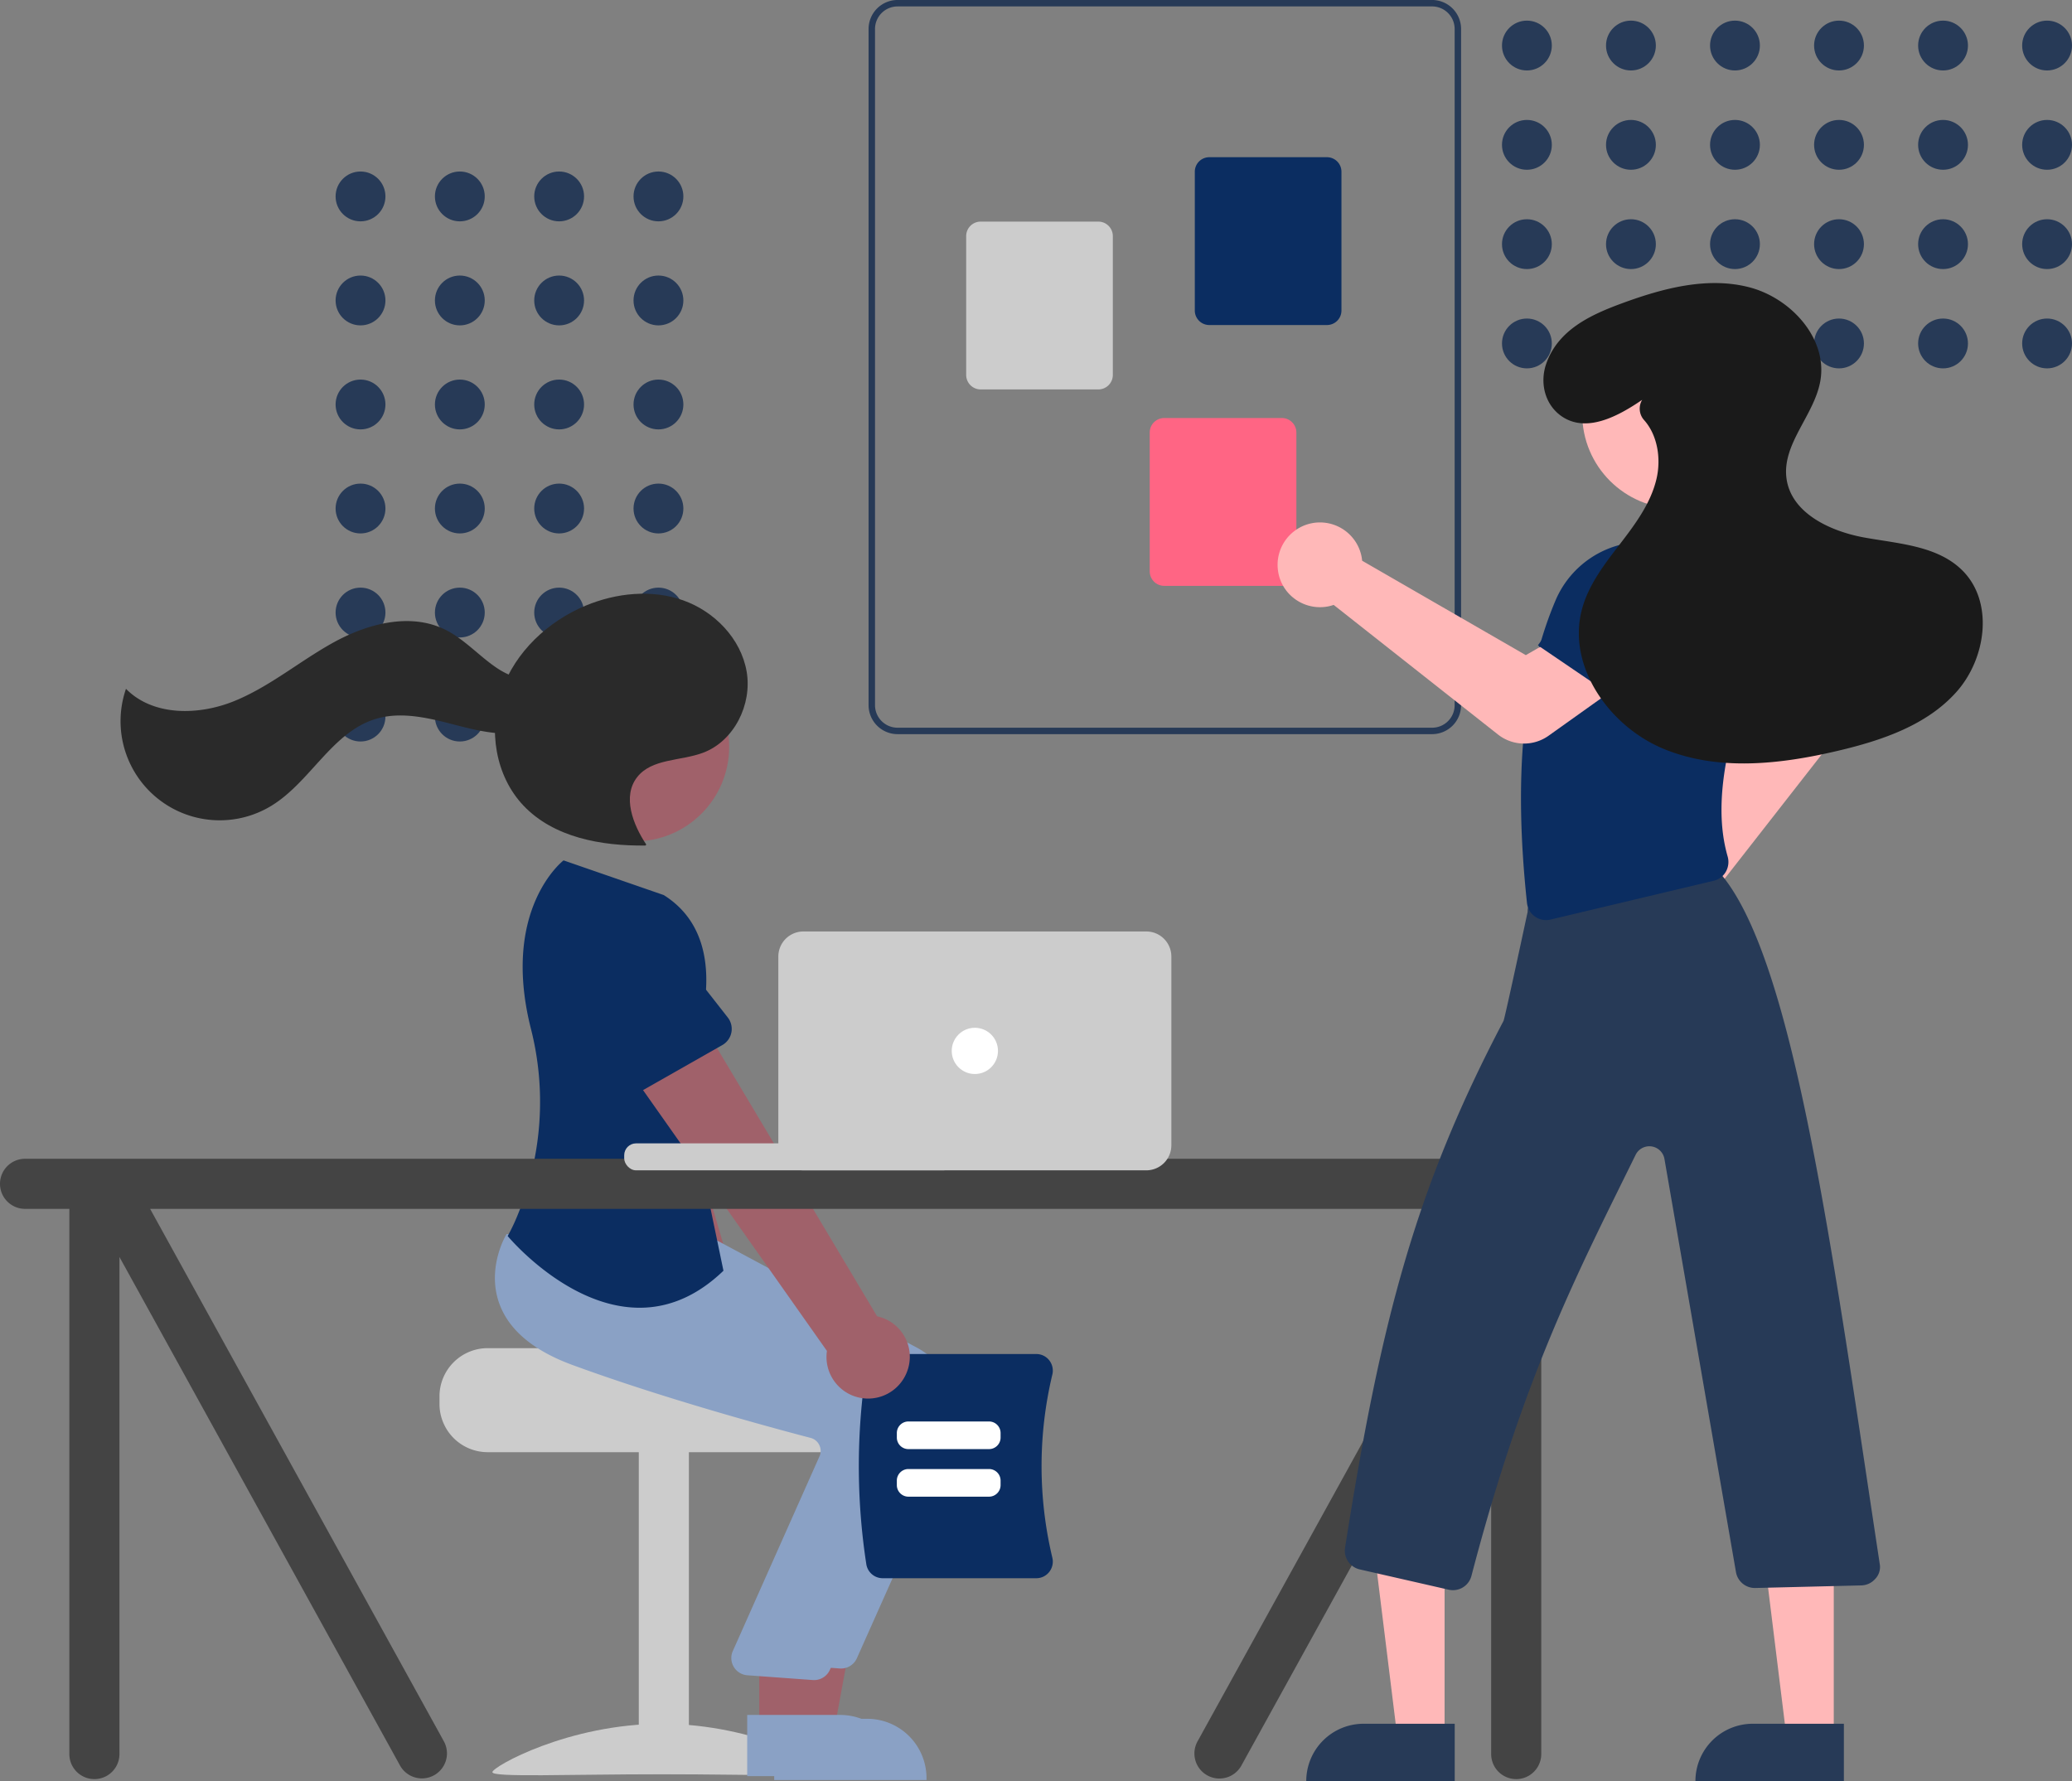 <svg xmlns="http://www.w3.org/2000/svg" width="610.651" height="524.948" viewBox="0 0 610.651 524.948">
  <rect x="0" y="0" width="610.651" height="524.948" fill="#808080" stroke="none"/>
  <g id="offshore-team" transform="translate(-109.468 0)">
    <circle id="Ellipse_268" data-name="Ellipse 268" cx="7.344" cy="7.344" r="7.344" transform="translate(296.179 50.549)" fill="#273a57"/>
    <circle id="Ellipse_269" data-name="Ellipse 269" cx="7.344" cy="7.344" r="7.344" transform="translate(266.912 50.549)" fill="#273a57"/>
    <circle id="Ellipse_270" data-name="Ellipse 270" cx="7.344" cy="7.344" r="7.344" transform="translate(237.644 50.549)" fill="#273a57"/>
    <circle id="Ellipse_271" data-name="Ellipse 271" cx="7.344" cy="7.344" r="7.344" transform="translate(208.375 50.549)" fill="#273a57"/>
    <circle id="Ellipse_272" data-name="Ellipse 272" cx="7.344" cy="7.344" r="7.344" transform="translate(296.179 81.21)" fill="#273a57"/>
    <circle id="Ellipse_273" data-name="Ellipse 273" cx="7.344" cy="7.344" r="7.344" transform="translate(266.912 81.21)" fill="#273a57"/>
    <circle id="Ellipse_274" data-name="Ellipse 274" cx="7.344" cy="7.344" r="7.344" transform="translate(237.644 81.21)" fill="#273a57"/>
    <circle id="Ellipse_275" data-name="Ellipse 275" cx="7.344" cy="7.344" r="7.344" transform="translate(208.375 81.21)" fill="#273a57"/>
    <circle id="Ellipse_276" data-name="Ellipse 276" cx="7.344" cy="7.344" r="7.344" transform="translate(296.179 111.87)" fill="#273a57"/>
    <circle id="Ellipse_277" data-name="Ellipse 277" cx="7.344" cy="7.344" r="7.344" transform="translate(266.912 111.87)" fill="#273a57"/>
    <circle id="Ellipse_278" data-name="Ellipse 278" cx="7.344" cy="7.344" r="7.344" transform="translate(237.644 111.87)" fill="#273a57"/>
    <circle id="Ellipse_279" data-name="Ellipse 279" cx="7.344" cy="7.344" r="7.344" transform="translate(208.375 111.87)" fill="#273a57"/>
    <circle id="Ellipse_280" data-name="Ellipse 280" cx="7.344" cy="7.344" r="7.344" transform="translate(296.179 142.531)" fill="#273a57"/>
    <circle id="Ellipse_281" data-name="Ellipse 281" cx="7.344" cy="7.344" r="7.344" transform="translate(266.912 142.531)" fill="#273a57"/>
    <circle id="Ellipse_282" data-name="Ellipse 282" cx="7.344" cy="7.344" r="7.344" transform="translate(237.644 142.531)" fill="#273a57"/>
    <circle id="Ellipse_283" data-name="Ellipse 283" cx="7.344" cy="7.344" r="7.344" transform="translate(208.375 142.531)" fill="#273a57"/>
    <circle id="Ellipse_284" data-name="Ellipse 284" cx="7.344" cy="7.344" r="7.344" transform="translate(296.179 173.192)" fill="#273a57"/>
    <circle id="Ellipse_285" data-name="Ellipse 285" cx="7.344" cy="7.344" r="7.344" transform="translate(266.912 173.192)" fill="#273a57"/>
    <circle id="Ellipse_286" data-name="Ellipse 286" cx="7.344" cy="7.344" r="7.344" transform="translate(237.644 173.192)" fill="#273a57"/>
    <circle id="Ellipse_287" data-name="Ellipse 287" cx="7.344" cy="7.344" r="7.344" transform="translate(208.375 173.192)" fill="#273a57"/>
    <circle id="Ellipse_288" data-name="Ellipse 288" cx="7.344" cy="7.344" r="7.344" transform="translate(296.179 203.853)" fill="#273a57"/>
    <circle id="Ellipse_289" data-name="Ellipse 289" cx="7.344" cy="7.344" r="7.344" transform="translate(266.912 203.853)" fill="#273a57"/>
    <circle id="Ellipse_290" data-name="Ellipse 290" cx="7.344" cy="7.344" r="7.344" transform="translate(237.644 203.853)" fill="#273a57"/>
    <circle id="Ellipse_291" data-name="Ellipse 291" cx="7.344" cy="7.344" r="7.344" transform="translate(208.375 203.853)" fill="#273a57"/>
    <path id="Path_3659" data-name="Path 3659" d="M375.19,582.959v2.271a14.207,14.207,0,0,0,14.195,14.195h102.2a14.2,14.2,0,0,0,14.195-14.195v-2.271a14.093,14.093,0,0,0-3.294-9.085,14.6,14.6,0,0,0-2.4-2.271s-56.189-1.272-56.189-2.839H389.385a14.214,14.214,0,0,0-14.195,14.195Z" transform="translate(-136.197 -171.423)" fill="#ccc"/>
    <rect id="Rectangle_442" data-name="Rectangle 442" width="14.763" height="95.389" transform="translate(297.73 427.438)" fill="#ccc"/>
    <path id="Path_3660" data-name="Path 3660" d="M488.846,680.512c0,1.6-22.37.617-49.966.617s-49.966.978-49.966-.617,22.37-14.244,49.966-14.244S488.846,678.916,488.846,680.512Z" transform="translate(-134.337 -158.202)" fill="#ccc"/>
    <path id="Path_3661" data-name="Path 3661" d="M466.138,594.471a12.2,12.2,0,0,0-4.323-18.2L430.526,469.656,406.7,481.325l38.248,101.13a12.265,12.265,0,0,0,21.19,12.016Z" transform="translate(-131.925 -184.86)" fill="#a0616a"/>
    <path id="Path_3662" data-name="Path 3662" d="M438.373,490.576l-26.667,7.219a5.47,5.47,0,0,1-6.862-4.64L401.622,465.8a15.191,15.191,0,1,1,29.35-7.853l10.986,25.16a5.47,5.47,0,0,1-3.584,7.467Z" transform="translate(-132.684 -187.975)" fill="#0b2d61"/>
    <path id="Path_3663" data-name="Path 3663" d="M313.516,454.412h13.922l6.624-36.107H313.514Z" transform="translate(27.666 56.716)" fill="#a0616a"/>
    <path id="Path_3664" data-name="Path 3664" d="M462.051,664.962H489.47a17.472,17.472,0,0,1,17.473,17.473V683l-44.89,0Z" transform="translate(-124.42 -158.38)" fill="#8aa1c5"/>
    <path id="Path_3665" data-name="Path 3665" d="M490.64,667.611q-.243,0-.489-.023l-19.267-1.4a5.11,5.11,0,0,1-4.326-6.847l25.785-57.931a3.972,3.972,0,0,0-.223-3.178,3.918,3.918,0,0,0-2.511-2c-12.125-3.169-43.234-11.609-70.164-21.483-11.537-4.231-18.8-10.344-21.6-18.172-3.683-10.319,1.765-19.73,2-20.125l.183-.309,25.34,2.3,27.471,2.337,60.2,32.282a22.809,22.809,0,0,1,10.014,29.28L495.3,664.583a5.107,5.107,0,0,1-4.663,3.029Z" transform="translate(-133.298 -175.846)" fill="#8aa1c5"/>
    <circle id="Ellipse_292" data-name="Ellipse 292" cx="27.891" cy="27.891" r="27.891" transform="translate(268.588 192.204)" fill="#a0616a"/>
    <path id="Path_3666" data-name="Path 3666" d="M306.516,453.412h13.922l6.624-36.107H306.514Z" transform="translate(26.717 56.581)" fill="#a0616a"/>
    <path id="Path_3667" data-name="Path 3667" d="M455.051,663.962H482.47a17.472,17.472,0,0,1,17.473,17.473V682l-44.89,0Z" transform="translate(-125.369 -158.515)" fill="#8aa1c5"/>
    <path id="Path_3668" data-name="Path 3668" d="M483.64,670.611q-.243,0-.489-.023l-19.267-1.4a5.11,5.11,0,0,1-4.326-6.847l25.785-57.932a3.972,3.972,0,0,0-.223-3.178,3.919,3.919,0,0,0-2.511-2c-12.125-3.169-43.234-11.609-70.164-21.483-11.537-4.231-18.8-10.344-21.6-18.172-3.683-10.319,1.766-19.73,2-20.125l.183-.309,25.34,2.3,27.471,2.337,60.2,32.282a22.809,22.809,0,0,1,10.014,29.28L488.3,667.583a5.107,5.107,0,0,1-4.663,3.028Z" transform="translate(-134.247 -175.439)" fill="#8aa1c5"/>
    <path id="Path_3669" data-name="Path 3669" d="M438.878,452.388l-29.525-10.22s-18.535,14.24-9.631,49.567a87.454,87.454,0,0,1-3.861,54.872,56.53,56.53,0,0,1-2.974,6.281s32.932,39.746,63.593,10.22l-11.924-57.347S463.293,467.719,438.878,452.388Z" transform="translate(-133.798 -188.587)" fill="#0b2d61"/>
    <path id="Path_3670" data-name="Path 3670" d="M434.188,446.9c-3.97-5.942-7.1-14.181-2.732-19.834,4.314-5.58,12.823-4.758,19.43-7.228,9.2-3.439,14.54-14.251,12.876-23.933s-9.437-17.709-18.7-20.993-19.7-2.216-28.768,1.566c-11.162,4.656-20.737,13.661-24.752,25.07s-1.869,25.106,6.461,33.874c8.93,9.4,22.945,11.906,35.91,11.754" transform="translate(-134.246 -197.971)" fill="#2a2a2a"/>
    <path id="Path_3671" data-name="Path 3671" d="M421.418,395.259c-5,4.072-12.634,2.263-18-1.31s-9.726-8.663-15.536-11.465c-10.242-4.94-22.625-1.656-32.593,3.816s-18.8,13.031-29.334,17.325-23.965,4.506-31.938-3.6a29.221,29.221,0,0,0,42.823,34.489c11.537-7.027,17.909-21.762,30.849-25.641,7.16-2.146,14.849-.418,22.086,1.455s14.783,3.9,22.086,2.3,14.135-8.157,13.206-15.574Z" transform="translate(-147.421 -197.008)" fill="#2a2a2a"/>
    <path id="Path_3672" data-name="Path 3672" d="M486.233,632.271a190.219,190.219,0,0,1,0-57.887,4.886,4.886,0,0,1,4.812-4.095h45.279a4.822,4.822,0,0,1,3.81,1.847,4.9,4.9,0,0,1,.917,4.207,116.2,116.2,0,0,0,0,53.969,4.9,4.9,0,0,1-.917,4.207,4.822,4.822,0,0,1-3.81,1.847H491.045a4.886,4.886,0,0,1-4.812-4.095Z" transform="translate(-121.442 -171.216)" fill="#0b2d61"/>
    <path id="Path_3673" data-name="Path 3673" d="M521.052,595.938h-23.76a3.41,3.41,0,0,1-3.407-3.407V591.2a3.41,3.41,0,0,1,3.407-3.407h23.76a3.41,3.41,0,0,1,3.407,3.407v1.331a3.41,3.41,0,0,1-3.407,3.407Z" transform="translate(-120.104 -168.842)" fill="#fff"/>
    <path id="Path_3674" data-name="Path 3674" d="M521.052,608.283h-23.76a3.41,3.41,0,0,1-3.407-3.407v-1.331a3.41,3.41,0,0,1,3.407-3.407h23.76a3.411,3.411,0,0,1,3.407,3.407v1.331a3.41,3.41,0,0,1-3.407,3.407Z" transform="translate(-120.104 -167.169)" fill="#fff"/>
    <path id="Path_3675" data-name="Path 3675" d="M506.7,588.436a12.2,12.2,0,0,0-8.733-16.542l-56.933-95.416L420.88,493.729l62.3,88.367a12.265,12.265,0,0,0,23.52,6.341Z" transform="translate(-130.002 -183.935)" fill="#a0616a"/>
    <path id="Path_3676" data-name="Path 3676" d="M453.813,494.573,429.8,508.225a5.47,5.47,0,0,1-7.8-2.778l-9.955-25.681a15.191,15.191,0,1,1,26.457-14.937l16.923,21.617a5.47,5.47,0,0,1-1.605,8.126Z" transform="translate(-131.468 -186.562)" fill="#0b2d61"/>
    <path id="Path_3677" data-name="Path 3677" d="M729.559,519.614H268.511a7.381,7.381,0,1,0,0,14.763h13.059V695.062a7.381,7.381,0,1,0,14.763,0V548.56l82.751,149.986a7.381,7.381,0,1,0,12.785-7.381l-86.5-156.788H700.6v.1L614.151,691.165a7.381,7.381,0,1,0,12.784,7.381L700.6,565.026V695.062a7.381,7.381,0,1,0,14.763,0V538.268l2.148-3.892h12.047a7.381,7.381,0,1,0,0-14.763Z" transform="translate(-151.662 -178.087)" fill="#444"/>
    <rect id="Rectangle_443" data-name="Rectangle 443" width="97.66" height="7.949" rx="3.5" transform="translate(293.432 336.985)" fill="#ccc"/>
    <path id="Path_3678" data-name="Path 3678" d="M571.578,531.02H470.511a7.39,7.39,0,0,1-7.381-7.381V468a7.39,7.39,0,0,1,7.381-7.381H571.578A7.39,7.39,0,0,1,578.96,468v55.644A7.39,7.39,0,0,1,571.578,531.02Z" transform="translate(-124.274 -186.086)" fill="#ccc"/>
    <circle id="Ellipse_293" data-name="Ellipse 293" cx="6.814" cy="6.814" r="6.814" transform="translate(389.957 302.918)" fill="#fff"/>
    <path id="Path_3679" data-name="Path 3679" d="M626.55,426.7v-199.3a8.551,8.551,0,0,1,8.541-8.541H792.63a8.551,8.551,0,0,1,8.541,8.541V426.7a8.551,8.551,0,0,1-8.541,8.541H635.092A8.551,8.551,0,0,1,626.55,426.7Zm8.541-205.939a6.651,6.651,0,0,0-6.643,6.643V426.7a6.651,6.651,0,0,0,6.643,6.643H792.63a6.651,6.651,0,0,0,6.643-6.643v-199.3a6.651,6.651,0,0,0-6.643-6.643Z" transform="translate(-261.098 -218.864)" fill="#273a57"/>
    <path id="Path_3680" data-name="Path 3680" d="M711.215,304.858V263.936a4.275,4.275,0,0,1,4.271-4.271h34.677a4.275,4.275,0,0,1,4.271,4.271v40.922a4.275,4.275,0,0,1-4.271,4.271H715.486a4.275,4.275,0,0,1-4.271-4.27Z" transform="translate(-249.619 -213.332)" fill="#0b2d61"/>
    <path id="Path_3681" data-name="Path 3681" d="M651.88,321.572V280.65a4.275,4.275,0,0,1,4.271-4.271h34.677a4.275,4.275,0,0,1,4.271,4.271v40.922a4.275,4.275,0,0,1-4.271,4.271H656.151A4.275,4.275,0,0,1,651.88,321.572Z" transform="translate(-257.664 -211.066)" fill="#ccc"/>
    <path id="Path_3682" data-name="Path 3682" d="M699.515,372.551V331.629a4.275,4.275,0,0,1,4.271-4.271h34.677a4.275,4.275,0,0,1,4.271,4.271v40.922a4.275,4.275,0,0,1-4.271,4.271H703.786a4.275,4.275,0,0,1-4.271-4.27Z" transform="translate(-251.205 -204.154)" fill="#ff6584"/>
    <circle id="Ellipse_294" data-name="Ellipse 294" cx="7.344" cy="7.344" r="7.344" transform="translate(705.431 6.079)" fill="#273a57"/>
    <circle id="Ellipse_295" data-name="Ellipse 295" cx="7.344" cy="7.344" r="7.344" transform="translate(705.431 35.347)" fill="#273a57"/>
    <circle id="Ellipse_296" data-name="Ellipse 296" cx="7.344" cy="7.344" r="7.344" transform="translate(705.431 64.615)" fill="#273a57"/>
    <circle id="Ellipse_297" data-name="Ellipse 297" cx="7.344" cy="7.344" r="7.344" transform="translate(705.431 93.883)" fill="#273a57"/>
    <circle id="Ellipse_298" data-name="Ellipse 298" cx="7.344" cy="7.344" r="7.344" transform="translate(674.77 6.079)" fill="#273a57"/>
    <circle id="Ellipse_299" data-name="Ellipse 299" cx="7.344" cy="7.344" r="7.344" transform="translate(674.77 35.347)" fill="#273a57"/>
    <circle id="Ellipse_300" data-name="Ellipse 300" cx="7.344" cy="7.344" r="7.344" transform="translate(674.77 64.615)" fill="#273a57"/>
    <circle id="Ellipse_301" data-name="Ellipse 301" cx="7.344" cy="7.344" r="7.344" transform="translate(674.77 93.883)" fill="#273a57"/>
    <circle id="Ellipse_302" data-name="Ellipse 302" cx="7.344" cy="7.344" r="7.344" transform="translate(644.109 6.079)" fill="#273a57"/>
    <circle id="Ellipse_303" data-name="Ellipse 303" cx="7.344" cy="7.344" r="7.344" transform="translate(644.109 35.347)" fill="#273a57"/>
    <circle id="Ellipse_304" data-name="Ellipse 304" cx="7.344" cy="7.344" r="7.344" transform="translate(644.109 64.615)" fill="#273a57"/>
    <circle id="Ellipse_305" data-name="Ellipse 305" cx="7.344" cy="7.344" r="7.344" transform="translate(644.109 93.883)" fill="#273a57"/>
    <circle id="Ellipse_306" data-name="Ellipse 306" cx="7.344" cy="7.344" r="7.344" transform="translate(613.448 6.079)" fill="#273a57"/>
    <circle id="Ellipse_307" data-name="Ellipse 307" cx="7.344" cy="7.344" r="7.344" transform="translate(613.448 35.347)" fill="#273a57"/>
    <circle id="Ellipse_308" data-name="Ellipse 308" cx="7.344" cy="7.344" r="7.344" transform="translate(613.448 64.615)" fill="#273a57"/>
    <circle id="Ellipse_309" data-name="Ellipse 309" cx="7.344" cy="7.344" r="7.344" transform="translate(613.448 93.883)" fill="#273a57"/>
    <circle id="Ellipse_310" data-name="Ellipse 310" cx="7.344" cy="7.344" r="7.344" transform="translate(582.787 6.079)" fill="#273a57"/>
    <circle id="Ellipse_311" data-name="Ellipse 311" cx="7.344" cy="7.344" r="7.344" transform="translate(582.787 35.347)" fill="#273a57"/>
    <circle id="Ellipse_312" data-name="Ellipse 312" cx="7.344" cy="7.344" r="7.344" transform="translate(582.787 64.615)" fill="#273a57"/>
    <circle id="Ellipse_313" data-name="Ellipse 313" cx="7.344" cy="7.344" r="7.344" transform="translate(582.787 93.883)" fill="#273a57"/>
    <circle id="Ellipse_314" data-name="Ellipse 314" cx="7.344" cy="7.344" r="7.344" transform="translate(552.127 6.079)" fill="#273a57"/>
    <circle id="Ellipse_315" data-name="Ellipse 315" cx="7.344" cy="7.344" r="7.344" transform="translate(552.127 35.347)" fill="#273a57"/>
    <circle id="Ellipse_316" data-name="Ellipse 316" cx="7.344" cy="7.344" r="7.344" transform="translate(552.127 64.615)" fill="#273a57"/>
    <circle id="Ellipse_317" data-name="Ellipse 317" cx="7.344" cy="7.344" r="7.344" transform="translate(552.127 93.883)" fill="#273a57"/>
    <path id="Path_3683" data-name="Path 3683" d="M823.547,470.913a12.495,12.495,0,0,1,8.821-16.425,12.029,12.029,0,0,1,1.648-.268l27.6-48.374-6.969-11.972,17.347-13.383,13.272,18.433a12.66,12.66,0,0,1-.3,15.113l-37.889,48.5a11.963,11.963,0,0,1,.353,1.175A12.5,12.5,0,0,1,836.8,479.035a12.153,12.153,0,0,1-1.529.1,12.532,12.532,0,0,1-11.727-8.218Z" transform="translate(-234.491 -196.95)" fill="#ffb8b8"/>
    <path id="Path_3684" data-name="Path 3684" d="M626.833,457.3H612.911l-6.623-53.7h20.547Z" transform="translate(-91.62 54.723)" fill="#ffb8b8"/>
    <path id="Path_3685" data-name="Path 3685" d="M605.381,447.384h26.85v16.905H588.476A16.905,16.905,0,0,1,605.381,447.384Z" transform="translate(-94.035 60.659)" fill="#273a57"/>
    <path id="Path_3686" data-name="Path 3686" d="M727.833,457.3H713.911l-6.623-53.7h20.547Z" transform="translate(-77.926 54.723)" fill="#ffb8b8"/>
    <path id="Path_3687" data-name="Path 3687" d="M706.381,447.384h26.85v16.905H689.476A16.905,16.905,0,0,1,706.381,447.384Z" transform="translate(-80.341 60.659)" fill="#273a57"/>
    <path id="Path_3688" data-name="Path 3688" d="M874.251,385.933l-31.257,11.878-7.631-21.2a12.682,12.682,0,0,1,5.68-15.33h0a12.682,12.682,0,0,1,16.2,3.162Z" transform="translate(-232.888 -199.778)" fill="#0b2d61"/>
    <path id="Path_3689" data-name="Path 3689" d="M780.756,656.927l-26.214-5.979a5.663,5.663,0,0,1-4.329-6.381c10.519-66.67,20.639-105.713,46.718-155.294.364-.924,4.436-19.689,7.094-32.12a5.646,5.646,0,0,1,4.785-5.705l48.881-7.523a6.325,6.325,0,0,1,2.3-.345l.489.093-.006.481c-.006.5-.5.573-.686.6l-.65.1a7.591,7.591,0,0,1,2.016,1.37c21.417,25.759,32.554,110.2,46.7,203.48a5.092,5.092,0,0,1-1.48,4.142,5.6,5.6,0,0,1-4.017,1.818l-31.23.761a5.658,5.658,0,0,1-5.718-4.79L844.365,530.07a4.513,4.513,0,0,0-8.511-1.312c-16.97,34.561-32.8,64.45-48.383,124.081a5.624,5.624,0,0,1-5.442,4.231,5.713,5.713,0,0,1-1.273-.143Z" transform="translate(-244.341 -188.396)" fill="#273a57"/>
    <path id="Path_3690" data-name="Path 3690" d="M800,469.984a5.677,5.677,0,0,1-2.366-4.03c-4-37.372-1.215-66.618,8.524-89.41a28.38,28.38,0,0,1,18.813-16.1l25.266-1.275.131.063a29.531,29.531,0,0,1,16.147,31.329c-8.126,21.421-14.931,43.723-9.742,61.715a5.817,5.817,0,0,1-.55,4.523,5.546,5.546,0,0,1-3.538,2.622l-48.124,11.448a5.638,5.638,0,0,1-4.561-.883Z" transform="translate(-238.141 -199.841)" fill="#0b2d61"/>
    <path id="Path_3691" data-name="Path 3691" d="M797.689,416.993l-48.46-38.231a11.956,11.956,0,0,1-1.177.347,12.522,12.522,0,0,1-10.013-1.921,12.392,12.392,0,0,1-5.254-8.782,12.493,12.493,0,0,1,24.569-4.316,12.013,12.013,0,0,1,.26,1.649l48.241,27.83,12.005-6.912,13.3,17.411-18.64,13.285a12.426,12.426,0,0,1-14.83-.362Z" transform="translate(-246.706 -200.48)" fill="#ffb8b8"/>
    <path id="Path_3692" data-name="Path 3692" d="M827.912,408l-27.65-18.8,12.994-18.4a12.682,12.682,0,0,1,15.817-4.134h0a12.682,12.682,0,0,1,6.694,15.084Z" transform="translate(-237.545 -198.992)" fill="#0b2d61"/>
    <circle id="Ellipse_318" data-name="Ellipse 318" cx="27.891" cy="27.891" r="27.891" transform="translate(575.774 94.106)" fill="#ffb8b8"/>
    <path id="Path_3693" data-name="Path 3693" d="M830.791,326.746c-7.169,4.906-16.581,9.95-23.9,4.725-4.807-3.431-6.322-9.784-4.373-15.359,3.506-10.026,13.138-14.439,22.349-17.823,11.974-4.4,25.012-7.9,37.373-4.747s23.286,15.118,21.054,27.678c-1.794,10.1-11.322,18.5-9.969,28.673,1.361,10.234,12.87,15.621,23.031,17.45s21.531,2.417,28.833,9.715c9.315,9.31,6.989,25.952-1.776,35.782s-21.993,14.286-34.81,17.315c-16.982,4.013-35.35,6.123-51.479-.538s-28.68-24.59-24.008-41.4c1.974-7.1,6.623-13.1,11.116-18.947s9.043-11.953,10.757-19.122c1.428-5.974.371-12.91-3.591-17.391a5.038,5.038,0,0,1-.675-5.89Z" transform="translate(-237.352 -208.903)" fill="#1a1a1a"/>
  </g>
</svg>
